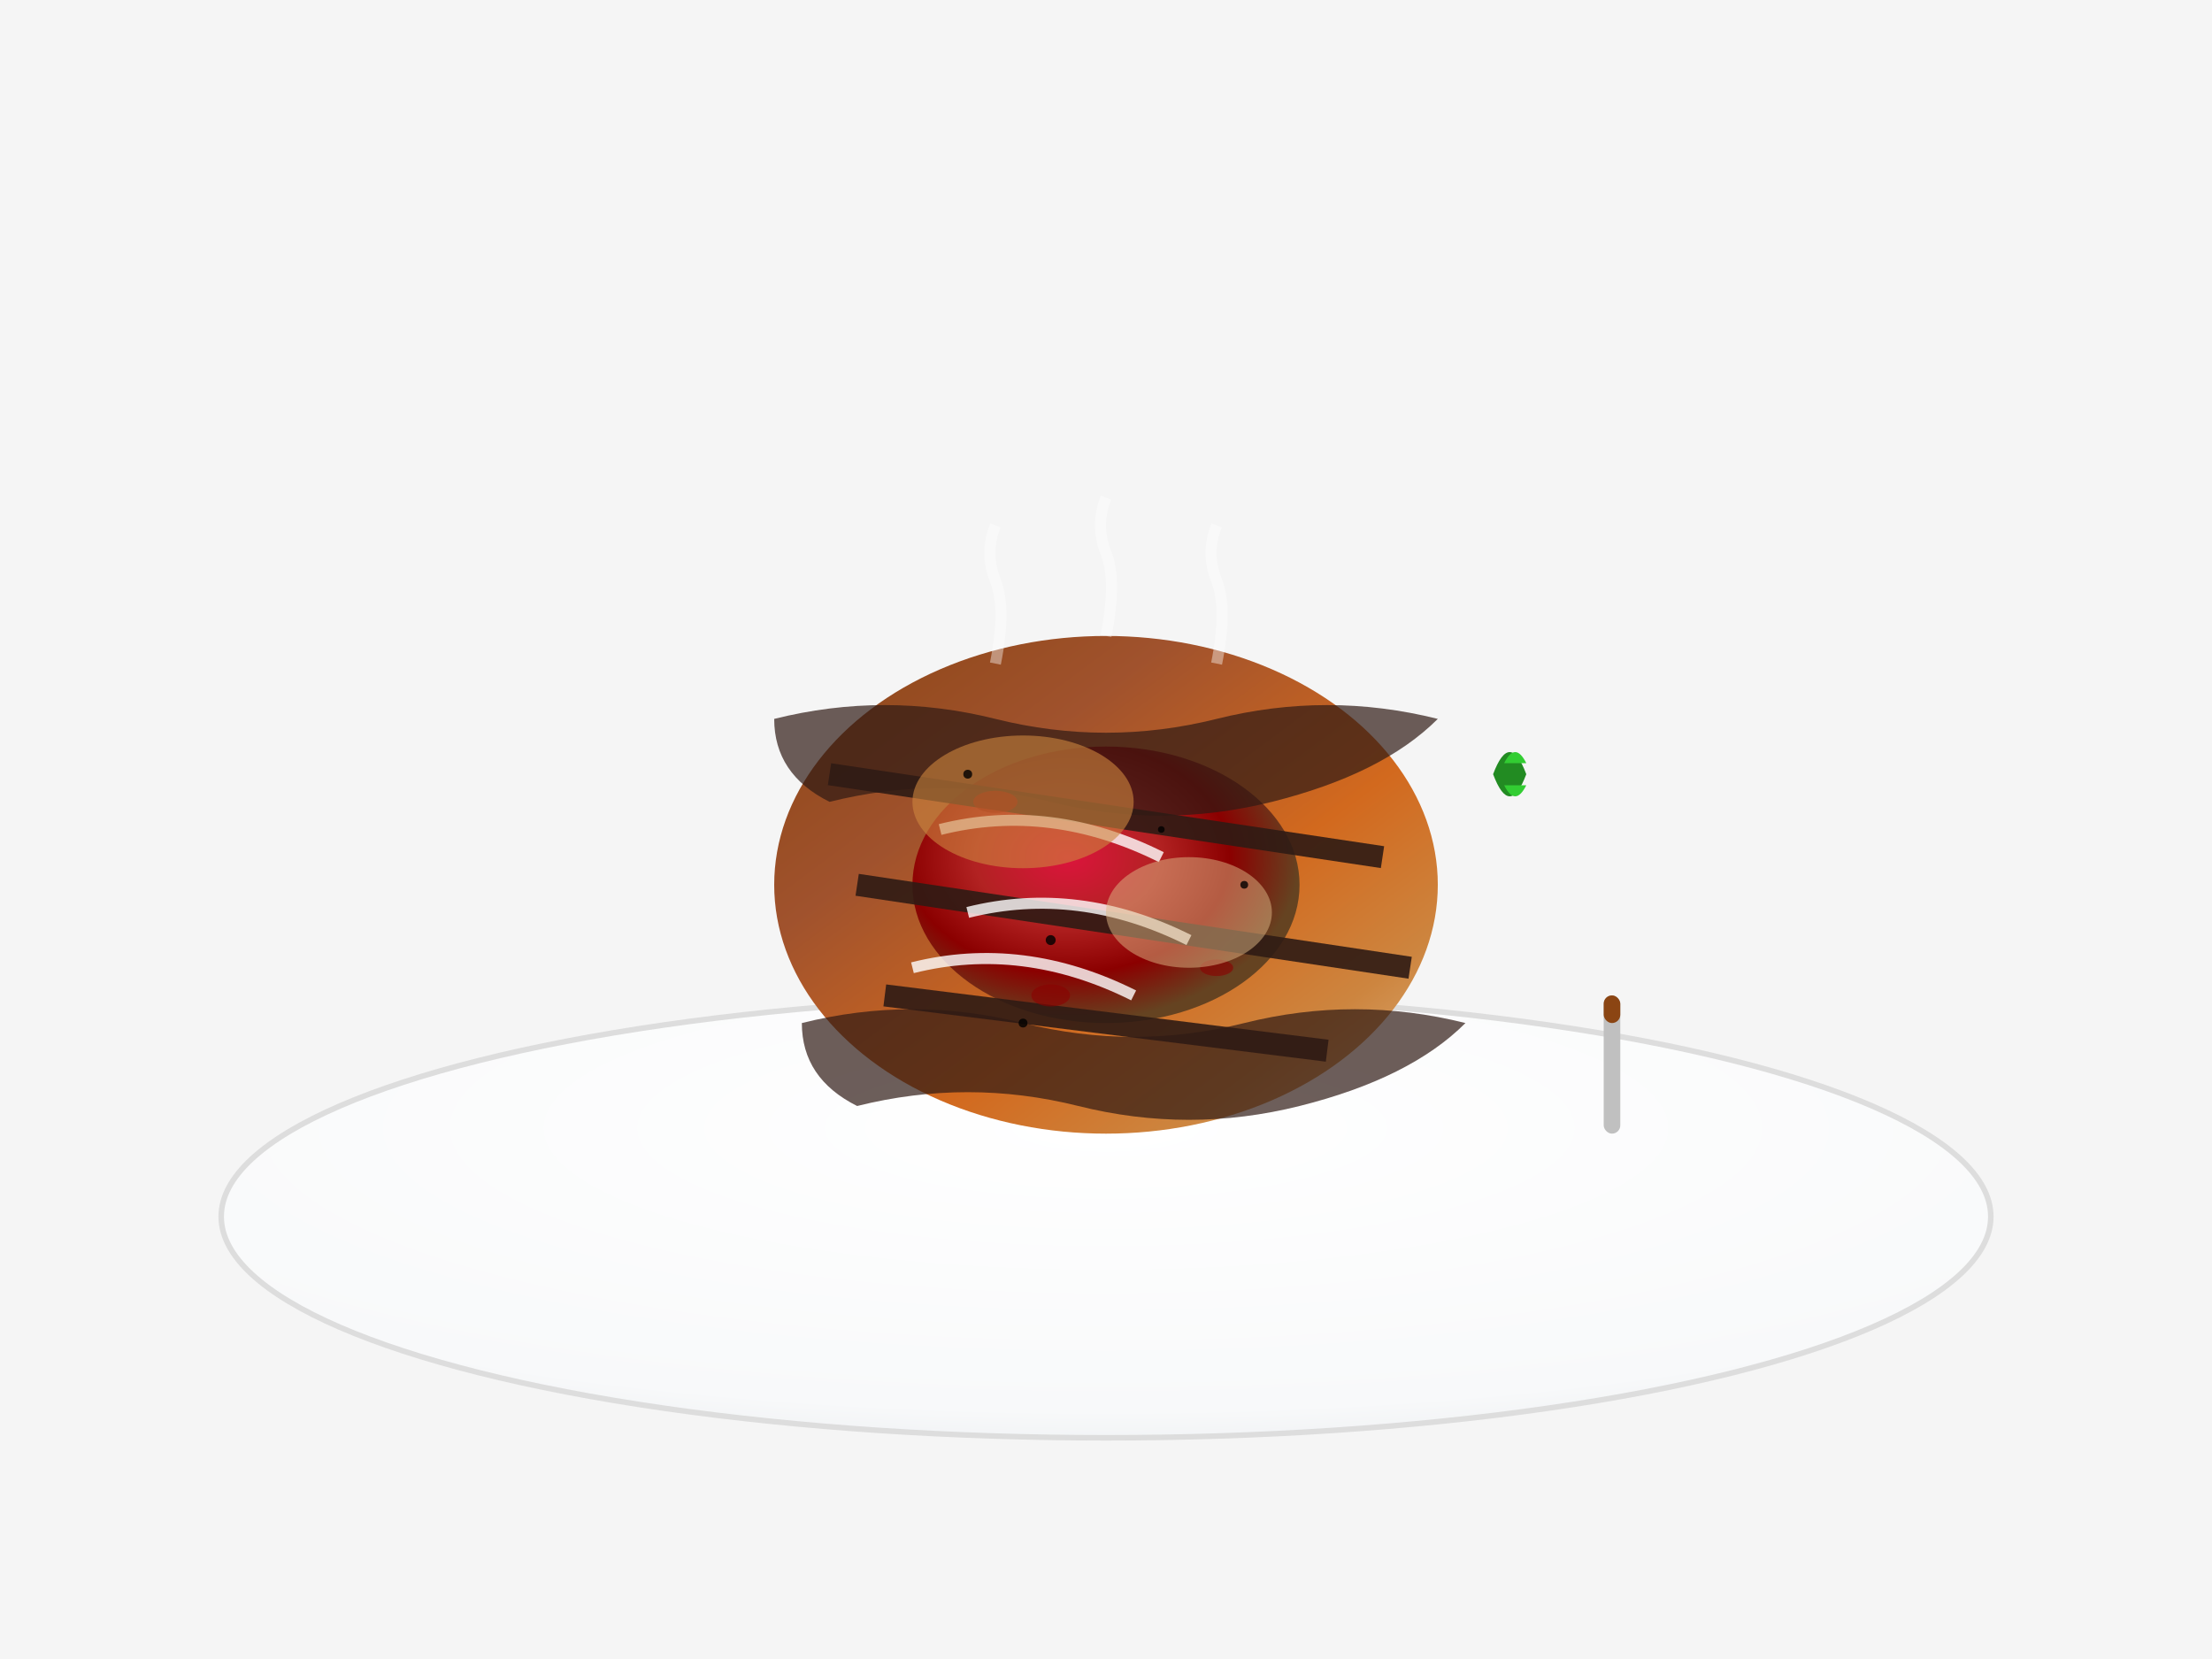 <svg width="400" height="300" viewBox="0 0 400 300" xmlns="http://www.w3.org/2000/svg">
  <defs>
    <radialGradient id="plateGrad" cx="0.5" cy="0.3" r="0.8">
      <stop offset="0%" style="stop-color:#ffffff"/>
      <stop offset="80%" style="stop-color:#f8f9fa"/>
      <stop offset="100%" style="stop-color:#e9ecef"/>
    </radialGradient>
    <linearGradient id="steakGrad" x1="0%" y1="0%" x2="100%" y2="100%">
      <stop offset="0%" style="stop-color:#8B4513"/>
      <stop offset="30%" style="stop-color:#A0522D"/>
      <stop offset="60%" style="stop-color:#D2691E"/>
      <stop offset="80%" style="stop-color:#CD853F"/>
      <stop offset="100%" style="stop-color:#DEB887"/>
    </linearGradient>
    <radialGradient id="steakCenter" cx="0.4" cy="0.4" r="0.6">
      <stop offset="0%" style="stop-color:#DC143C"/>
      <stop offset="40%" style="stop-color:#B22222"/>
      <stop offset="70%" style="stop-color:#8B0000"/>
      <stop offset="100%" style="stop-color:#654321"/>
    </radialGradient>
    <filter id="shadow">
      <feDropShadow dx="2" dy="3" stdDeviation="3" flood-opacity="0.3"/>
    </filter>
  </defs>
  
  <!-- Background -->
  <rect width="400" height="300" fill="#f5f5f5"/>
  
  <!-- Plate -->
  <ellipse cx="200" cy="220" rx="160" ry="40" fill="url(#plateGrad)" stroke="#ddd" stroke-width="1"/>
  
  <!-- Main steak -->
  <ellipse cx="200" cy="160" rx="60" ry="45" fill="url(#steakGrad)" filter="url(#shadow)"/>
  
  <!-- Medium-rare center -->
  <ellipse cx="200" cy="160" rx="35" ry="25" fill="url(#steakCenter)"/>
  
  <!-- Grill marks -->
  <g stroke="#2F1B14" stroke-width="4" opacity="0.9">
    <line x1="150" y1="140" x2="250" y2="155"/>
    <line x1="155" y1="160" x2="255" y2="175"/>
    <line x1="160" y1="180" x2="240" y2="190"/>
  </g>
  
  <!-- Charred edges -->
  <path d="M140 130 Q160 125 180 130 Q200 135 220 130 Q240 125 260 130 Q250 140 230 145 Q210 150 190 145 Q170 140 150 145 Q140 140 140 130" 
        fill="#2F1B14" opacity="0.7"/>
  <path d="M145 185 Q165 180 185 185 Q205 190 225 185 Q245 180 265 185 Q255 195 235 200 Q215 205 195 200 Q175 195 155 200 Q145 195 145 185" 
        fill="#2F1B14" opacity="0.7"/>
  
  <!-- Fat marbling -->
  <g stroke="#FFFFFF" stroke-width="2" fill="none" opacity="0.8">
    <path d="M170 150 Q190 145 210 155"/>
    <path d="M175 165 Q195 160 215 170"/>
    <path d="M165 175 Q185 170 205 180"/>
  </g>
  
  <!-- Juices -->
  <g fill="#8B0000" opacity="0.6">
    <ellipse cx="180" cy="145" rx="4" ry="2"/>
    <ellipse cx="220" cy="175" rx="3" ry="1.5"/>
    <ellipse cx="190" cy="180" rx="3.5" ry="2"/>
  </g>
  
  <!-- Surface highlights -->
  <ellipse cx="185" cy="145" rx="20" ry="12" fill="#CD853F" opacity="0.6"/>
  <ellipse cx="215" cy="165" rx="15" ry="10" fill="#DEB887" opacity="0.5"/>
  
  <!-- Seasoning -->
  <g opacity="0.8">
    <circle cx="175" cy="140" r="0.8" fill="#000000"/>
    <circle cx="210" cy="150" r="0.6" fill="#000000"/>
    <circle cx="190" cy="170" r="0.9" fill="#000000"/>
    <circle cx="225" cy="160" r="0.7" fill="#000000"/>
    <circle cx="185" cy="185" r="0.8" fill="#000000"/>
  </g>
  
  <!-- Steam -->
  <g opacity="0.4" stroke="#ffffff" stroke-width="2" fill="none">
    <path d="M180 120 Q182 110 180 105 Q178 100 180 95"/>
    <path d="M200 115 Q202 105 200 100 Q198 95 200 90"/>
    <path d="M220 120 Q222 110 220 105 Q218 100 220 95"/>
  </g>
  
  <!-- Herb garnish -->
  <g transform="translate(270, 140)">
    <path d="M0 0 Q3 -8 6 0 Q3 8 0 0" fill="#228B22"/>
    <path d="M2 -2 Q4 -6 6 -2" fill="#32CD32"/>
    <path d="M2 2 Q4 6 6 2" fill="#32CD32"/>
  </g>
  
  <!-- Knife and fork handles visible -->
  <g transform="translate(290, 180)">
    <rect x="0" y="0" width="3" height="25" fill="#C0C0C0" rx="1.5"/>
    <rect x="0" y="0" width="3" height="5" fill="#8B4513" rx="1.5"/>
  </g>
</svg>
